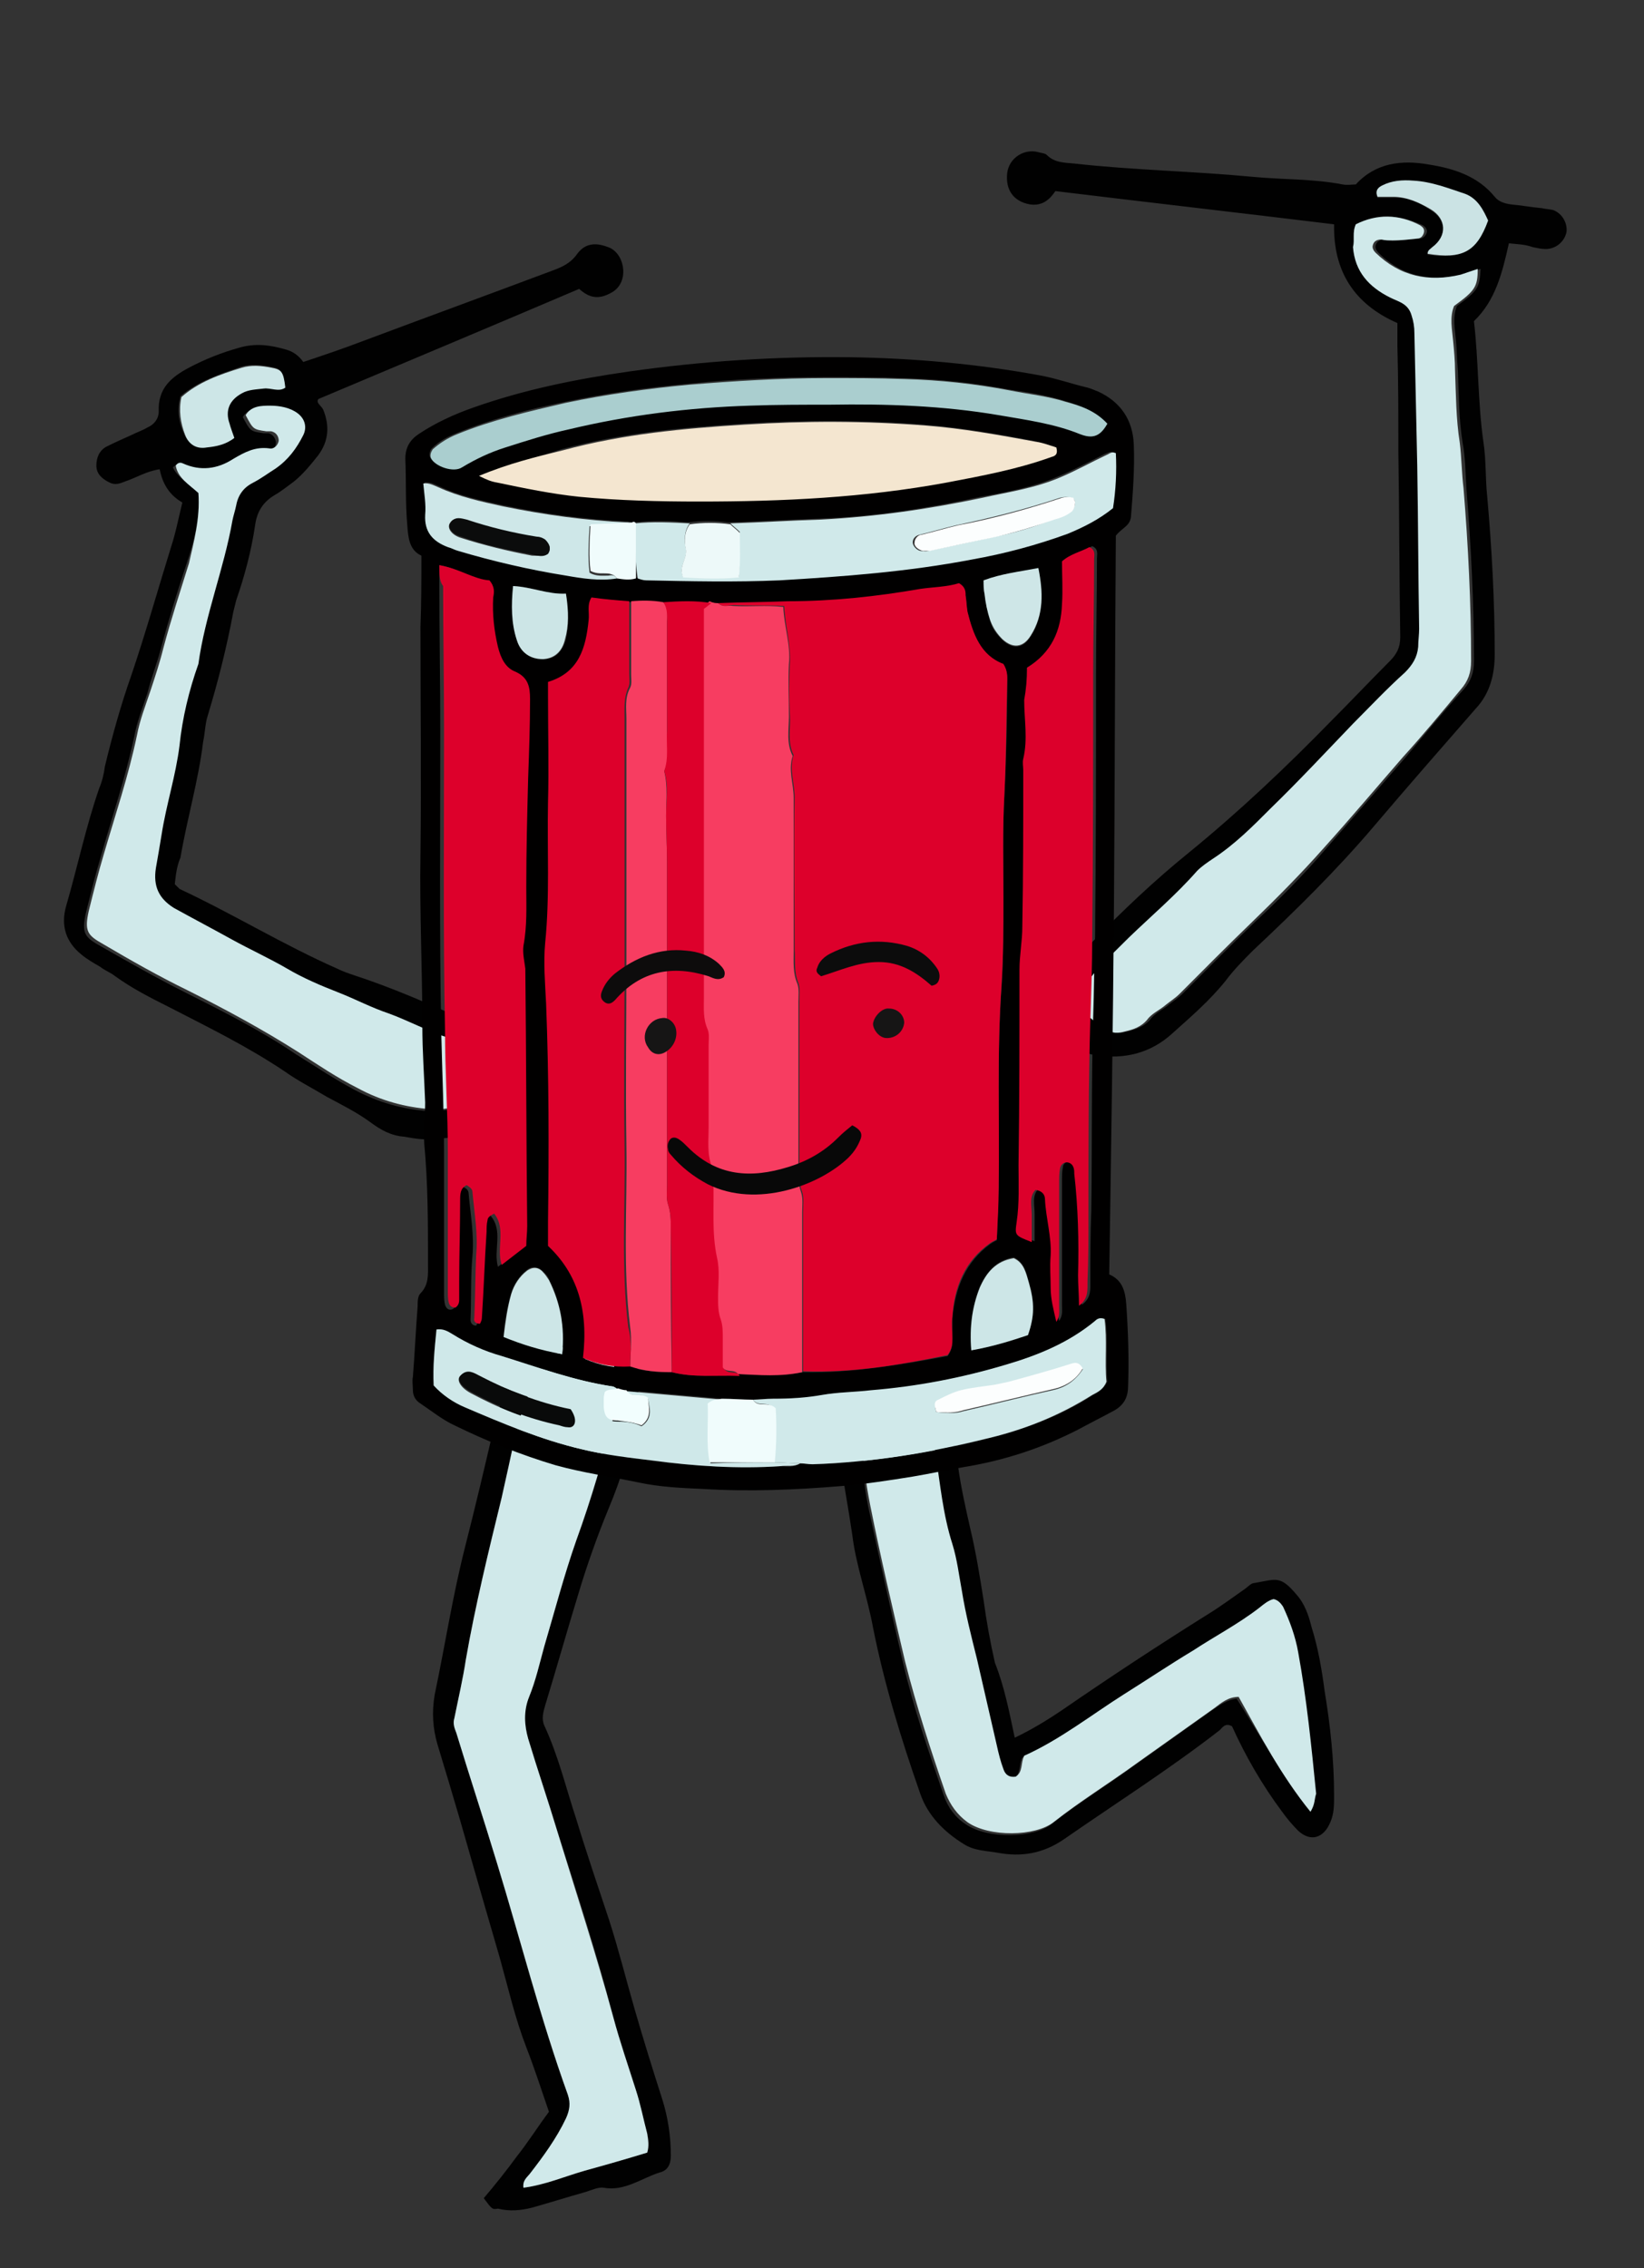 <svg width="87px" height="120px" viewBox="0 0 87 120" version="1.1" xml:space="preserve" xmlns="http://www.w3.org/2000/svg" xmlns:xlink="http://www.w3.org/1999/xlink">
  <rect x="0" y="0" width="87" height="120" fill="#333333" stroke="none"/>
  <defs/>
  <g>
    <title>drum-c</title>
    <desc>Created with Sketch.</desc>
    <g id="music" stroke="none" stroke-width="1" fill="none" fill-rule="evenodd">
      <g id="drum-c" fill-rule="nonzero">
        <g id="Group" transform="translate(44, 72.295)">
          <path d="M9.7,19.64 C10.65,19.188 11.45,18.686 12.2,18.183 C14.75,16.425 17.35,14.718 20,13.06 C20.65,12.658 21.25,12.206 21.9,11.754 C22.05,11.653 22.2,11.453 22.4,11.453 C23.55,11.252 23.75,11.051 24.6,12.055 C25.05,12.558 25.25,13.16 25.4,13.763 C25.75,14.868 25.95,16.024 26.1,17.179 C26.4,18.987 26.6,20.846 26.6,22.704 C26.6,23.206 26.6,23.659 26.4,24.111 C26.05,24.965 25.35,25.165 24.7,24.563 C24.4,24.261 24.1,23.91 23.85,23.558 C22.8,22.152 21.9,20.594 21.2,19.037 C20.85,18.836 20.7,19.088 20.55,19.238 C17.9,21.298 15.05,23.106 12.3,25.015 C11.2,25.768 10.05,25.969 8.75,25.718 C8.15,25.618 7.55,25.618 7,25.266 C5.95,24.613 5.1,23.759 4.7,22.604 C3.7,19.741 2.8,16.827 2.2,13.813 C1.9,12.156 1.3,10.548 1.1,8.891 C0.9,7.535 0.65,6.178 0.45,4.872 C0.35,4.42 0.3,3.918 0.2,3.466 C0.05,2.361 0.3,1.406 1.15,0.653 C1.5,0.352 1.85,0.201 2.2,0.151 C3.05,0.1 3.85,0.201 4.65,0.553 C5.35,0.854 5.8,1.356 6,2.11 C6.3,3.165 6.6,4.169 6.7,5.274 C6.85,6.379 7.1,7.484 7.35,8.589 C7.65,9.845 7.85,11.101 8.05,12.357 C8.2,13.462 8.4,14.567 8.65,15.672 C9.15,16.928 9.4,18.234 9.7,19.64 Z M25.35,23.558 C25.55,23.156 25.55,22.905 25.55,22.704 C25.3,20.193 25.05,17.681 24.6,15.22 C24.45,14.366 24.2,13.612 23.8,12.809 C23.7,12.608 23.6,12.457 23.3,12.407 C23,12.407 22.8,12.658 22.55,12.859 C21.45,13.713 20.2,14.366 19.05,15.119 C17.85,15.873 16.65,16.676 15.4,17.43 C13.65,18.535 12,19.791 10.1,20.695 C9.9,21.047 10.05,21.549 9.65,21.8 C9.3,21.85 9.1,21.7 9,21.398 C8.85,20.996 8.75,20.544 8.65,20.142 C8.3,18.635 8,17.078 7.6,15.571 C7.3,14.366 7,13.16 6.8,11.955 C6.7,11.101 6.55,10.297 6.3,9.494 C5.8,7.936 5.65,6.279 5.4,4.671 C5.3,4.169 5.2,3.667 5.05,3.165 C4.8,2.11 4.15,1.607 3.1,1.607 C3,1.607 2.85,1.557 2.75,1.557 C2.25,1.557 1.75,1.909 1.65,2.311 C1.55,2.712 1.4,3.165 1.45,3.617 C1.6,4.872 1.7,6.178 1.95,7.434 C2.55,10.197 3.15,12.959 3.8,15.722 C4.35,18.083 5.15,20.394 5.95,22.704 C6.15,23.307 6.55,23.859 7.1,24.211 C8.25,25.015 10.7,24.965 11.65,24.211 C13.05,23.106 14.6,22.152 16.05,21.097 C17.4,20.142 18.8,19.138 20.15,18.183 C20.55,17.932 20.9,17.631 21.45,17.581 C22.7,19.54 23.8,21.599 25.35,23.558 Z" id="Shape" fill="#010101"/>
          <path d="M25.35,23.558 C23.8,21.649 22.7,19.54 21.55,17.48 C21,17.48 20.65,17.782 20.25,18.083 C18.9,19.037 17.5,20.042 16.15,20.996 C14.7,22.051 13.15,23.006 11.75,24.111 C10.8,24.864 8.35,24.914 7.2,24.111 C6.65,23.709 6.3,23.206 6.05,22.604 C5.25,20.293 4.5,17.982 3.9,15.622 C3.25,12.859 2.6,10.096 2.05,7.334 C1.8,6.078 1.65,4.822 1.55,3.516 C1.5,3.114 1.65,2.662 1.75,2.21 C1.85,1.758 2.4,1.457 2.85,1.457 C2.95,1.457 3.1,1.507 3.2,1.507 C4.25,1.557 4.9,2.059 5.15,3.064 C5.25,3.566 5.4,4.069 5.5,4.571 C5.75,6.178 5.9,7.836 6.4,9.393 C6.65,10.197 6.75,11.051 6.9,11.854 C7.1,13.11 7.4,14.265 7.7,15.471 C8.05,16.978 8.4,18.535 8.75,20.042 C8.85,20.494 8.95,20.896 9.1,21.298 C9.2,21.599 9.4,21.75 9.75,21.7 C10.15,21.448 10,20.996 10.2,20.594 C12.1,19.741 13.75,18.435 15.5,17.329 C16.7,16.576 17.9,15.772 19.15,15.019 C20.3,14.265 21.55,13.612 22.65,12.759 C22.9,12.558 23.15,12.357 23.4,12.306 C23.65,12.357 23.8,12.558 23.9,12.708 C24.25,13.462 24.55,14.265 24.7,15.119 C25.15,17.581 25.4,20.092 25.65,22.604 C25.55,22.905 25.6,23.156 25.35,23.558 Z" id="Shape" fill="#D0E9EA"/>
        </g>
        <g id="Group" transform="translate(22.5, 69.281)">
          <path d="M3.1,47.016 C3.7,46.312 4.3,45.559 4.85,44.806 C5.45,44.052 5.95,43.248 6.55,42.445 C6.15,41.289 5.8,40.184 5.35,39.029 C4.75,37.472 4.4,35.915 3.95,34.307 C3.25,31.896 2.55,29.485 1.85,27.024 C1.45,25.668 1.05,24.312 0.65,23.006 C0.4,22.152 0.35,21.298 0.5,20.394 C1.05,17.782 1.45,15.17 2.1,12.608 C2.65,10.448 3.15,8.338 3.65,6.178 C3.85,5.375 4.1,4.571 4.45,3.818 C4.95,2.712 5.65,1.758 6.55,0.954 C7.8,-0.151 9.7,0.201 10.6,1.557 C11.4,2.712 11.35,4.018 11.2,5.274 C10.95,7.082 10.4,8.891 9.7,10.548 C9.1,12.005 8.55,13.562 8.1,15.069 C7.5,17.028 6.95,18.987 6.35,20.946 C6.25,21.298 6.15,21.649 6.3,22.001 C7.05,23.608 7.45,25.316 8,26.974 C8.55,28.782 9.15,30.54 9.75,32.348 C10.25,33.906 10.65,35.513 11.1,37.07 C11.55,38.627 12.05,40.235 12.55,41.792 C12.85,42.746 13,43.751 13,44.755 C13,45.207 12.85,45.559 12.4,45.659 C11.45,45.961 10.55,46.664 9.45,46.463 C9.15,46.413 8.75,46.614 8.4,46.714 C7.5,46.965 6.55,47.267 5.65,47.518 C5.05,47.669 4.45,47.719 3.85,47.568 C3.55,47.618 3.55,47.618 3.1,47.016 Z M11.75,44.605 C11.9,44.253 11.85,43.952 11.75,43.6 C11.55,42.847 11.35,42.043 11.15,41.289 C10.75,39.983 10.3,38.728 9.95,37.422 C9.1,34.106 8.05,30.892 7,27.627 C6.5,25.969 5.95,24.362 5.45,22.704 C5.25,21.951 5.15,21.247 5.5,20.494 C5.85,19.64 6.05,18.736 6.3,17.832 C6.85,15.973 7.3,14.065 8,12.206 C8.8,10.046 9.45,7.786 10,5.525 C10.2,4.621 10.2,3.717 9.95,2.813 C9.85,2.411 9.6,2.059 9.3,1.808 C8.75,1.356 8.1,1.256 7.55,1.758 C6.9,2.311 6.3,2.863 5.9,3.617 C5.4,4.571 5.05,5.525 4.8,6.53 C4.55,7.685 4.3,8.79 4.05,9.946 C3.35,12.809 2.65,15.622 2.15,18.535 C2,19.54 1.75,20.594 1.55,21.599 C1.5,21.9 1.6,22.152 1.65,22.403 C2.4,24.713 3.1,26.974 3.8,29.284 C5.05,33.403 6.1,37.522 7.55,41.541 C7.7,41.993 7.7,42.394 7.45,42.796 C6.95,43.851 6.25,44.806 5.55,45.71 C5.4,45.911 5.15,46.061 5.2,46.463 C6.35,46.312 7.4,45.86 8.45,45.559 C9.5,45.258 10.6,44.956 11.75,44.605 Z" id="Shape" fill="#010101"/>
          <path d="M11.75,44.605 C10.6,44.956 9.55,45.258 8.45,45.559 C7.4,45.86 6.35,46.312 5.2,46.463 C5.15,46.061 5.4,45.911 5.55,45.71 C6.25,44.806 6.95,43.851 7.45,42.796 C7.65,42.344 7.7,41.993 7.55,41.541 C6.1,37.522 5.05,33.353 3.8,29.284 C3.1,26.974 2.35,24.713 1.65,22.403 C1.55,22.152 1.45,21.9 1.55,21.599 C1.75,20.594 2,19.54 2.15,18.535 C2.65,15.672 3.35,12.809 4.05,9.946 C4.3,8.841 4.55,7.685 4.8,6.53 C5.05,5.525 5.4,4.521 5.9,3.617 C6.3,2.863 6.9,2.311 7.55,1.758 C8.1,1.306 8.75,1.356 9.3,1.808 C9.6,2.059 9.85,2.411 9.95,2.813 C10.2,3.717 10.2,4.621 10,5.525 C9.45,7.786 8.8,9.996 8,12.206 C7.35,14.065 6.85,15.973 6.3,17.832 C6.05,18.736 5.85,19.64 5.5,20.494 C5.2,21.247 5.25,22.001 5.45,22.704 C5.95,24.362 6.5,25.969 7,27.627 C8,30.892 9.05,34.106 9.95,37.422 C10.3,38.728 10.75,40.034 11.15,41.289 C11.4,42.043 11.55,42.847 11.75,43.6 C11.8,43.952 11.85,44.253 11.75,44.605 Z" id="Shape" fill="#D0E9EA"/>
        </g>
        <g id="Group" transform="translate(53, 8)">
          <path d="M26.85,4.872 C26.5,6.429 26.15,7.886 25,8.991 C25.25,11.101 25.2,13.261 25.5,15.371 C25.65,16.325 25.6,17.279 25.7,18.234 C25.95,21.047 26.1,23.809 26.1,26.622 C26.1,27.677 25.85,28.682 25.1,29.485 C23.3,31.545 21.5,33.604 19.75,35.664 C17.75,38.024 15.55,40.184 13.3,42.294 C12.8,42.796 12.3,43.299 11.85,43.901 C11,44.956 10,45.81 9.05,46.664 C7.9,47.719 6.5,48.071 4.95,47.819 C3.9,47.669 3.35,47.016 3.25,45.961 C3.25,45.71 3.2,45.459 3.25,45.258 C3.45,43.952 3.9,42.796 4.8,41.842 C6.4,40.184 8.1,38.577 9.9,37.12 C12.55,34.96 15.05,32.6 17.45,30.138 C18.5,29.083 19.5,28.029 20.55,26.974 C20.9,26.622 21.1,26.271 21.1,25.718 C21.05,22.403 21.05,19.138 21,15.823 C21,13.964 21,12.106 20.95,10.297 C20.95,9.895 20.95,9.494 20.95,9.092 C18.65,8.087 17.55,6.329 17.6,3.868 C12.65,3.265 7.8,2.712 2.85,2.11 C2.55,2.562 2.15,2.913 1.5,2.813 C0.65,2.662 0.2,2.059 0.3,1.155 C0.4,0.352 1.2,-0.151 1.95,0.05 C2.1,0.1 2.3,0.1 2.4,0.201 C2.8,0.603 3.3,0.603 3.85,0.653 C7,1.005 10.15,1.055 13.3,1.356 C14.9,1.507 16.5,1.457 18.05,1.758 C18.3,1.808 18.55,1.758 18.75,1.758 C19.8,0.603 21.2,0.452 22.6,0.703 C23.9,0.904 25.2,1.306 26.1,2.411 C26.3,2.662 26.6,2.763 26.95,2.813 C27.5,2.863 28.05,2.964 28.6,3.014 C28.8,3.064 29,3.064 29.2,3.114 C29.7,3.315 29.95,3.818 29.9,4.27 C29.8,4.772 29.35,5.174 28.8,5.174 C28.55,5.174 28.35,5.124 28.1,5.073 C27.7,4.923 27.3,4.923 26.85,4.872 Z M18.75,3.868 C18.55,4.32 18.7,4.722 18.75,5.073 C18.85,6.379 19.6,7.183 20.7,7.735 C20.9,7.836 21.05,7.886 21.25,7.987 C21.55,8.137 21.75,8.338 21.85,8.69 C21.95,8.991 22,9.293 22,9.644 C22.05,11.955 22.1,14.265 22.15,16.626 C22.2,19.489 22.2,22.403 22.25,25.266 C22.25,25.567 22.25,25.919 22.2,26.22 C22.15,26.773 21.95,27.175 21.5,27.576 C20.55,28.43 19.65,29.385 18.75,30.289 C17.3,31.796 15.9,33.303 14.4,34.759 C13.45,35.714 12.5,36.668 11.35,37.422 C11.05,37.623 10.75,37.824 10.5,38.075 C9.4,39.33 8.1,40.385 6.9,41.591 C6.25,42.244 5.6,42.897 5,43.55 C4.6,44.002 4.45,44.605 4.55,45.258 C4.6,45.76 4.95,46.011 5.4,46.212 C5.5,46.262 5.6,46.363 5.7,46.413 C6,46.714 6.35,46.664 6.7,46.564 C7.1,46.463 7.55,46.312 7.85,45.961 C8.1,45.609 8.55,45.408 8.85,45.157 C9.1,44.956 9.35,44.806 9.6,44.554 C10.85,43.299 12.1,42.043 13.35,40.837 C14.7,39.582 16,38.276 17.2,36.869 C18.6,35.262 20,33.654 21.4,32.047 C22.4,30.841 23.4,29.636 24.45,28.481 C24.85,28.029 25,27.576 25,26.974 C25,23.91 24.85,20.896 24.6,17.832 C24.55,17.028 24.55,16.224 24.4,15.421 C24.2,14.165 24.2,12.859 24.15,11.603 C24.1,11.101 24.1,10.548 24.05,10.046 C24,9.443 23.85,8.79 24.1,8.188 C25.2,7.384 25.3,7.233 25.35,6.229 C25.2,6.279 25.05,6.329 24.9,6.379 C24.75,6.429 24.6,6.53 24.45,6.53 C22.75,6.932 21.2,6.63 19.95,5.375 C19.85,5.274 19.75,5.124 19.8,4.973 C19.85,4.772 20.05,4.671 20.25,4.671 C20.45,4.671 20.65,4.722 20.85,4.722 C21.3,4.671 21.7,4.671 22.15,4.621 C22.3,4.621 22.45,4.471 22.5,4.32 C22.55,4.169 22.45,4.018 22.3,3.918 C21,3.315 19.85,3.315 18.75,3.868 Z M25.75,3.667 C25.5,3.114 25.2,2.512 24.55,2.311 C23.65,2.009 22.75,1.658 21.8,1.607 C21.25,1.557 20.7,1.607 20.15,1.859 C19.95,1.959 19.75,2.11 19.9,2.461 C20.15,2.461 20.45,2.461 20.7,2.461 C21.45,2.411 22.1,2.712 22.7,3.114 C23.55,3.617 23.6,4.521 22.8,5.124 C22.7,5.224 22.5,5.274 22.55,5.475 C24.4,5.726 25.15,5.274 25.75,3.667 Z" id="Shape" fill="#010101"/>
          <path d="M18.75,3.868 C19.85,3.315 21,3.315 22.15,3.918 C22.3,4.018 22.4,4.119 22.35,4.32 C22.3,4.471 22.2,4.621 22,4.621 C21.55,4.671 21.15,4.722 20.7,4.722 C20.5,4.722 20.3,4.722 20.1,4.671 C19.85,4.671 19.7,4.772 19.65,4.973 C19.6,5.124 19.7,5.274 19.8,5.375 C21.1,6.63 22.6,6.932 24.3,6.53 C24.45,6.48 24.6,6.429 24.75,6.379 C24.9,6.329 25.05,6.279 25.2,6.229 C25.2,7.183 25.05,7.384 23.95,8.188 C23.7,8.79 23.85,9.443 23.9,10.046 C23.95,10.548 24,11.101 24,11.603 C24.05,12.859 24.05,14.165 24.25,15.421 C24.35,16.224 24.35,17.028 24.45,17.832 C24.7,20.896 24.85,23.91 24.85,26.974 C24.85,27.576 24.7,28.029 24.3,28.481 C23.3,29.686 22.3,30.892 21.25,32.047 C19.85,33.654 18.5,35.262 17.05,36.869 C15.85,38.225 14.55,39.531 13.2,40.837 C11.95,42.043 10.7,43.299 9.45,44.554 C9.2,44.806 8.95,44.956 8.7,45.157 C8.35,45.459 7.95,45.609 7.7,45.961 C7.4,46.312 7,46.463 6.55,46.564 C6.2,46.664 5.85,46.714 5.55,46.413 C5.45,46.312 5.35,46.262 5.25,46.212 C4.85,46.011 4.45,45.76 4.4,45.258 C4.3,44.655 4.45,44.052 4.85,43.55 C5.45,42.847 6.1,42.244 6.75,41.591 C7.95,40.435 9.25,39.33 10.35,38.075 C10.6,37.824 10.9,37.623 11.2,37.422 C12.35,36.668 13.3,35.714 14.25,34.759 C15.75,33.303 17.15,31.796 18.6,30.289 C19.5,29.385 20.4,28.43 21.35,27.576 C21.75,27.175 22,26.773 22.05,26.22 C22.05,25.919 22.1,25.567 22.1,25.266 C22.05,22.403 22.05,19.489 22,16.626 C21.95,14.316 21.9,12.005 21.85,9.644 C21.85,9.293 21.8,8.991 21.7,8.69 C21.6,8.338 21.4,8.137 21.1,7.987 C20.9,7.886 20.75,7.836 20.55,7.735 C19.45,7.183 18.7,6.379 18.6,5.073 C18.7,4.671 18.55,4.32 18.75,3.868 Z" id="Shape" fill="#D0E9EA"/>
          <path d="M25.75,3.667 C25.15,5.324 24.4,5.726 22.55,5.425 C22.55,5.224 22.7,5.174 22.8,5.073 C23.6,4.471 23.55,3.566 22.7,3.064 C22.1,2.712 21.45,2.411 20.7,2.411 C20.45,2.411 20.15,2.411 19.9,2.411 C19.75,2.059 19.95,1.909 20.15,1.808 C20.65,1.557 21.2,1.507 21.8,1.557 C22.75,1.607 23.65,1.959 24.55,2.26 C25.2,2.512 25.5,3.114 25.75,3.667 Z" id="Shape" fill="#CBE3E4"/>
        </g>
        <g id="Group" transform="translate(3, 12.521)">
          <path d="M6.25,34.257 C6.4,34.408 6.45,34.458 6.5,34.508 C9.3,35.814 12,37.472 14.85,38.728 C15.15,38.878 15.45,38.979 15.75,39.079 C17.75,39.732 19.7,40.586 21.6,41.44 C22.75,41.942 23.35,42.847 23.5,44.253 C23.65,45.71 23.05,46.513 22,47.267 C21.45,47.669 20.8,47.669 20.15,47.719 C19.55,47.819 18.95,47.719 18.4,47.618 C17.7,47.568 17.15,47.267 16.55,46.815 C15.85,46.312 15.05,45.911 14.3,45.509 C13.55,45.057 12.75,44.655 12.05,44.153 C10.1,42.847 8.05,41.842 6,40.787 C5,40.285 4,39.782 3.1,39.129 C2.85,38.929 2.55,38.828 2.3,38.627 C1.95,38.426 1.6,38.225 1.3,37.974 C0.5,37.321 0.2,36.467 0.5,35.412 C1.1,33.353 1.55,31.193 2.25,29.184 C2.4,28.832 2.5,28.43 2.55,28.029 C2.95,26.371 3.4,24.764 3.95,23.206 C4.7,20.996 5.35,18.686 6.05,16.425 C6.3,15.672 6.45,14.868 6.65,14.065 C5.95,13.663 5.6,13.06 5.45,12.306 C4.75,12.407 4.2,12.759 3.6,12.959 C3.35,13.06 3.1,13.16 2.8,13.01 C2.4,12.809 2.1,12.558 2.1,12.106 C2.1,11.704 2.25,11.302 2.65,11.101 C3.05,10.9 3.5,10.699 3.95,10.498 C4.25,10.347 4.55,10.247 4.8,10.096 C5.15,9.946 5.4,9.644 5.4,9.242 C5.35,8.037 6.05,7.434 7,6.932 C7.85,6.48 8.75,6.128 9.65,5.877 C10.5,5.626 11.3,5.726 12.15,5.977 C12.5,6.078 12.8,6.279 13.05,6.63 C14.1,6.279 15.15,5.927 16.2,5.525 C19.55,4.27 22.85,3.064 26.2,1.808 C26.75,1.607 27.2,1.406 27.55,0.904 C28,0.301 28.6,0.301 29.3,0.603 C30.1,1.005 30.3,2.461 29.35,2.964 C28.65,3.365 28.15,3.215 27.65,2.763 C23.05,4.722 18.5,6.63 13.85,8.589 C13.7,8.79 14,8.941 14.1,9.142 C14.45,9.996 14.4,10.8 13.85,11.553 C13.45,12.055 13.05,12.558 12.55,12.959 C12.2,13.211 11.9,13.462 11.55,13.663 C10.95,14.014 10.6,14.517 10.5,15.27 C10.3,16.626 9.95,17.932 9.5,19.238 C9.45,19.439 9.4,19.64 9.35,19.841 C9,21.7 8.55,23.508 8,25.316 C7.85,25.768 7.85,26.271 7.75,26.723 C7.5,28.782 6.9,30.791 6.55,32.851 C6.35,33.303 6.3,33.805 6.25,34.257 Z M7.5,13.562 C7.6,14.918 7.25,16.174 6.85,17.38 C6.35,18.887 5.9,20.343 5.5,21.85 C5.3,22.604 5,23.357 4.8,24.161 C4.55,24.914 4.25,25.668 4.1,26.471 C3.65,28.581 2.95,30.641 2.35,32.75 C2.05,33.755 1.8,34.759 1.55,35.764 C1.3,36.869 1.5,37.07 2.3,37.522 C3.8,38.376 5.3,39.23 6.8,39.983 C8.8,40.988 10.8,41.993 12.65,43.248 C13.7,43.901 14.75,44.605 15.8,45.157 C17.05,45.81 18.3,46.162 19.65,46.262 C20.1,46.312 20.5,46.212 20.95,46.162 C21.4,46.112 21.7,45.86 21.9,45.509 C22.3,44.856 22.15,43.7 21.6,43.148 C21.3,42.897 21,42.646 20.6,42.495 C19.5,42.093 18.5,41.541 17.4,41.189 C16.5,40.837 15.65,40.435 14.75,40.084 C13.8,39.732 12.9,39.33 12.05,38.828 C11.1,38.276 10.1,37.773 9.1,37.271 C8.1,36.718 7.05,36.166 6.05,35.613 C5.2,35.111 4.9,34.458 5.1,33.504 C5.2,32.901 5.3,32.298 5.4,31.746 C5.65,30.188 6.15,28.631 6.35,27.024 C6.55,25.567 6.85,24.111 7.35,22.704 C7.7,20.092 8.7,17.681 9.15,15.119 C9.2,14.868 9.3,14.567 9.35,14.316 C9.5,13.763 9.75,13.361 10.25,13.11 C10.65,12.859 11.05,12.608 11.45,12.357 C12.1,11.905 12.55,11.302 12.9,10.599 C13.1,10.197 12.95,9.694 12.6,9.443 C12.15,9.142 11.65,8.991 11.15,9.041 C10.7,9.041 10.15,9.041 9.85,9.544 C10.25,10.297 10.25,10.297 10.95,10.398 C11.05,10.398 11.1,10.398 11.2,10.398 C11.45,10.448 11.6,10.699 11.6,10.9 C11.6,11.151 11.4,11.352 11.1,11.302 C10.35,11.201 9.8,11.503 9.2,11.854 C8.4,12.357 7.5,12.507 6.55,12.106 C6.45,12.055 6.3,12.055 6.15,12.206 C6.4,12.759 7,13.06 7.5,13.562 Z M9.4,10.649 C9.3,10.347 9.15,10.147 9.1,9.845 C8.9,9.142 9.1,8.589 9.75,8.238 C10.1,8.037 10.5,8.037 10.9,7.987 C11.3,7.936 11.7,8.137 12.05,7.936 C11.95,7.082 11.9,6.982 11.3,6.882 C10.8,6.781 10.25,6.731 9.75,6.882 C8.6,7.283 7.5,7.635 6.55,8.439 C6.35,9.142 6.45,9.845 6.75,10.448 C6.95,10.95 7.35,11.201 7.9,11.101 C8.45,11.101 8.95,10.95 9.4,10.649 Z" id="Shape" fill="#010101"/>
          <path d="M7.5,13.562 C7,13.11 6.4,12.759 6.3,12.106 C6.45,11.905 6.6,11.955 6.7,12.005 C7.6,12.407 8.5,12.306 9.35,11.754 C9.95,11.402 10.5,11.101 11.25,11.201 C11.5,11.252 11.7,11.051 11.75,10.8 C11.75,10.548 11.6,10.347 11.35,10.297 C11.25,10.297 11.2,10.297 11.1,10.297 C10.4,10.197 10.4,10.197 10,9.443 C10.3,8.941 10.85,8.941 11.3,8.941 C11.8,8.941 12.35,9.041 12.75,9.343 C13.15,9.644 13.25,10.096 13.05,10.498 C12.7,11.201 12.25,11.804 11.6,12.256 C11.2,12.507 10.8,12.809 10.4,13.01 C9.9,13.261 9.6,13.663 9.5,14.215 C9.45,14.466 9.35,14.768 9.3,15.019 C8.85,17.581 7.85,20.042 7.5,22.604 C7,24.01 6.65,25.467 6.5,26.924 C6.3,28.531 5.8,30.038 5.55,31.645 C5.45,32.248 5.35,32.851 5.25,33.403 C5.1,34.358 5.4,35.011 6.2,35.513 C7.2,36.065 8.25,36.618 9.25,37.171 C10.25,37.723 11.25,38.175 12.2,38.728 C13.05,39.23 14,39.632 14.9,39.983 C15.8,40.335 16.65,40.787 17.55,41.088 C18.65,41.49 19.65,42.043 20.75,42.394 C21.15,42.545 21.45,42.746 21.75,43.047 C22.3,43.6 22.45,44.705 22.05,45.408 C21.85,45.76 21.55,46.061 21.1,46.061 C20.65,46.112 20.25,46.212 19.8,46.162 C18.45,46.061 17.15,45.71 15.95,45.057 C14.85,44.504 13.8,43.801 12.8,43.148 C10.9,41.942 8.95,40.888 6.95,39.883 C5.4,39.129 3.9,38.276 2.45,37.422 C1.65,36.97 1.45,36.769 1.7,35.664 C1.95,34.659 2.2,33.654 2.5,32.65 C3.1,30.59 3.8,28.531 4.25,26.371 C4.4,25.567 4.7,24.814 4.95,24.06 C5.2,23.307 5.45,22.553 5.65,21.75 C6.05,20.243 6.55,18.736 7,17.279 C7.25,16.174 7.6,14.918 7.5,13.562 Z" id="Shape" fill="#D0E9EA"/>
          <path d="M9.4,10.649 C8.95,11 8.45,11.101 7.95,11.151 C7.4,11.252 7,11 6.8,10.498 C6.55,9.845 6.45,9.192 6.6,8.489 C7.5,7.685 8.65,7.283 9.8,6.932 C10.3,6.781 10.85,6.831 11.35,6.932 C11.9,7.032 12,7.133 12.1,7.987 C11.75,8.238 11.35,7.987 10.95,8.037 C10.55,8.087 10.15,8.087 9.8,8.288 C9.15,8.64 8.9,9.192 9.15,9.895 C9.2,10.096 9.3,10.347 9.4,10.649 Z" id="Shape" fill="#CDE6E7"/>
        </g>
        <g id="Group" transform="translate(21, 18.548)">
          <path d="M1.3,10.85 C0.65,10.548 0.6,9.895 0.55,9.192 C0.45,8.037 0.5,6.882 0.45,5.726 C0.45,5.124 0.7,4.722 1.15,4.42 C2.05,3.818 3.05,3.365 4.05,3.014 C6.75,2.059 9.5,1.507 12.3,1.105 C16.2,0.553 20.1,0.301 24,0.352 C27.35,0.402 30.7,0.703 34,1.306 C34.85,1.457 35.7,1.758 36.55,1.959 C36.75,2.009 36.95,2.11 37.1,2.16 C38.3,2.712 38.95,3.667 39,4.973 C39.05,6.279 38.95,7.535 38.85,8.79 C38.8,9.293 38.35,9.393 38.05,9.795 C38,16.224 38,22.805 37.95,29.335 C37.9,35.814 37.8,42.344 37.7,48.874 C38.4,49.176 38.55,49.778 38.6,50.431 C38.7,51.888 38.75,53.294 38.7,54.751 C38.7,55.354 38.5,55.756 38,56.057 C37.35,56.409 36.75,56.71 36.1,57.062 C34.15,58.066 32.15,58.719 30,59.071 C29.1,59.222 28.2,59.423 27.3,59.573 C26.05,59.774 24.75,59.975 23.5,60.076 C21.05,60.276 18.65,60.377 16.2,60.226 C15.05,60.176 13.9,60.126 12.75,59.875 C11.3,59.573 9.85,59.372 8.4,58.971 C6.55,58.418 4.8,57.715 3.05,56.861 C2.4,56.559 1.85,56.107 1.25,55.706 C1,55.555 0.85,55.304 0.85,55.002 C0.85,54.751 0.8,54.5 0.85,54.299 C0.95,53.043 1,51.838 1.1,50.582 C1.1,50.331 1.1,50.029 1.25,49.879 C1.7,49.427 1.65,48.874 1.65,48.322 C1.65,46.212 1.65,44.052 1.45,41.942 C1.4,41.239 1.5,40.486 1.5,39.782 C1.45,38.426 1.35,37.07 1.35,35.714 C1.35,32.7 1.2,29.686 1.25,26.672 C1.3,22.654 1.25,18.635 1.25,14.617 C1.3,13.311 1.3,12.106 1.3,10.85 Z M12.45,9.142 C12.4,9.092 12.3,9.041 12.25,9.041 C10,8.941 7.8,8.64 5.65,8.188 C4.5,7.936 3.3,7.685 2.25,7.183 C2,7.082 1.8,6.932 1.45,6.982 C1.5,7.535 1.6,8.087 1.55,8.64 C1.5,9.544 1.95,10.046 2.75,10.347 C2.95,10.398 3.1,10.498 3.3,10.548 C5.15,11.151 7.05,11.553 9,11.854 C9.9,12.005 10.8,12.156 11.7,12.005 C12,12.055 12.35,12.106 12.65,12.005 C12.8,12.055 12.95,12.106 13.1,12.106 C15.45,12.156 17.8,12.206 20.15,12.106 C23.6,11.905 27,11.653 30.35,11 C32.1,10.649 33.75,10.247 35.4,9.644 C36.25,9.343 37.05,8.891 37.8,8.288 C37.95,7.283 38,6.329 37.95,5.375 C37.7,5.324 37.6,5.425 37.45,5.475 C36.65,5.877 35.8,6.329 34.95,6.681 C33.65,7.233 32.25,7.484 30.9,7.735 C28.1,8.338 25.25,8.79 22.35,8.891 C20.75,8.941 19.15,9.041 17.55,9.092 C16.85,8.991 16.1,8.991 15.4,9.092 C14.45,8.991 13.5,8.991 12.5,9.092 C12.55,9.092 12.5,9.092 12.45,9.142 Z M12.15,55.002 C12,55.002 11.85,54.952 11.7,54.952 C11.6,54.902 11.5,54.801 11.4,54.801 C9.4,54.5 7.45,53.797 5.55,53.194 C4.65,52.943 3.75,52.541 2.95,52.039 C2.7,51.888 2.5,51.737 2.1,51.788 C2,52.742 1.9,53.747 1.95,54.751 C2.45,55.253 3,55.655 3.6,55.906 C5.6,56.76 7.65,57.614 9.75,58.117 C11,58.418 12.25,58.569 13.5,58.719 C15.75,59.021 18,59.171 20.3,59.021 C20.65,59.021 21,59.121 21.35,58.87 C21.6,58.87 21.8,58.92 22.05,58.92 C25.15,58.82 28.25,58.318 31.25,57.564 C33.25,57.062 35.15,56.359 36.85,55.253 C37.1,55.103 37.4,54.952 37.6,54.55 C37.5,53.495 37.65,52.34 37.5,51.235 C37.25,51.135 37.1,51.235 37,51.335 C35.6,52.491 34,53.144 32.3,53.646 C29.95,54.349 27.6,54.801 25.15,55.002 C24.3,55.103 23.4,55.103 22.55,55.253 C21.7,55.404 20.8,55.454 19.95,55.454 C19.6,55.454 19.25,55.454 18.9,55.505 C18.35,55.505 17.8,55.454 17.25,55.454 C15.55,55.304 13.85,55.153 12.15,55.002 Z M14.55,54.048 C15.7,54.349 16.9,54.199 18.1,54.148 C19.25,54.199 20.4,54.249 21.5,54.048 C24.1,54.098 26.7,53.646 29.15,53.194 C29.4,52.842 29.4,52.541 29.4,52.29 C29.4,51.938 29.4,51.587 29.4,51.185 C29.55,49.577 30.1,48.221 31.4,47.267 C31.55,47.166 31.65,47.116 31.75,47.066 C31.8,46.061 31.8,45.157 31.85,44.303 C31.9,40.737 31.75,37.171 32,33.654 C32.1,32.097 32.1,30.54 32.1,28.983 C32.1,27.175 32.05,25.366 32.15,23.558 C32.25,21.599 32.3,19.64 32.3,17.681 C32.3,17.38 32.35,17.028 32.1,16.626 C30.95,16.174 30.5,15.069 30.2,13.864 C30.15,13.612 30.15,13.311 30.1,13.01 C30.05,12.759 30.05,12.507 29.75,12.357 C29.15,12.558 28.4,12.507 27.7,12.658 C25.4,13.06 23.05,13.311 20.7,13.311 C19.45,13.311 18.25,13.361 17,13.412 C16.9,13.412 16.75,13.412 16.65,13.412 C15.8,13.261 14.95,13.311 14.1,13.361 C13.55,13.261 12.95,13.261 12.4,13.311 C11.75,13.261 11.05,13.16 10.4,13.11 C10.15,13.512 10.25,13.914 10.25,14.316 C10.1,15.772 9.8,17.078 8.1,17.581 C8.1,17.882 8.1,18.083 8.1,18.334 C8.1,20.243 8.15,22.101 8.1,23.96 C8.05,26.421 8.15,28.933 7.95,31.394 C7.85,32.449 7.95,33.554 8,34.609 C8.15,38.426 8.15,42.294 8.1,46.162 C8.1,46.614 8.1,47.016 8.1,47.418 C9.65,48.874 10.2,50.833 9.95,53.345 C10.75,53.696 11.6,53.847 12.45,53.797 C13.1,53.998 13.8,54.048 14.55,54.048 Z M2.25,11.352 C2.25,11.854 2.25,12.206 2.25,12.558 C2.25,15.069 2.3,17.631 2.3,20.142 C2.3,25.467 2.25,30.741 2.35,36.065 C2.4,38.225 2.5,40.385 2.5,42.545 C2.5,45.006 2.5,47.468 2.5,49.879 C2.5,50.08 2.5,50.281 2.55,50.482 C2.6,50.632 2.7,50.783 2.9,50.733 C3.1,50.682 3.1,50.482 3.1,50.331 C3.1,50.029 3.1,49.678 3.1,49.376 C3.1,47.92 3.15,46.463 3.15,45.057 C3.15,44.755 3.15,44.404 3.5,44.253 C3.65,44.303 3.8,44.404 3.8,44.605 C3.9,45.71 4.1,46.815 4,47.92 C3.9,49.025 3.95,50.18 3.9,51.285 C3.9,51.436 4,51.587 4.2,51.587 C4.25,51.486 4.3,51.386 4.3,51.285 C4.4,49.778 4.5,48.221 4.55,46.714 C4.55,46.513 4.55,46.312 4.6,46.112 C4.6,45.961 4.75,45.81 4.95,45.76 C5.65,46.564 5.1,47.568 5.35,48.472 C5.8,48.121 6.2,47.819 6.65,47.468 C6.65,47.116 6.7,46.765 6.7,46.413 C6.7,41.892 6.65,37.321 6.6,32.8 C6.6,32.399 6.45,31.997 6.5,31.595 C6.7,30.54 6.6,29.535 6.65,28.481 C6.65,26.572 6.7,24.613 6.75,22.704 C6.8,21.298 6.85,19.941 6.85,18.535 C6.85,17.882 6.75,17.38 6.05,17.078 C5.55,16.877 5.3,16.375 5.15,15.772 C4.95,14.918 4.9,14.014 4.9,13.16 C4.9,12.909 5,12.608 4.7,12.256 C4.1,12.106 3.35,11.553 2.25,11.352 Z M33.35,16.777 C33.35,17.38 33.35,17.882 33.35,18.435 C33.4,19.489 33.55,20.494 33.3,21.549 C33.25,21.75 33.3,21.951 33.3,22.152 C33.3,24.914 33.25,27.677 33.25,30.44 C33.25,31.193 33.1,31.947 33.1,32.7 C33.05,36.166 33.05,39.582 33.05,43.047 C33.05,44.052 33.1,45.057 32.95,46.061 C32.85,46.815 32.85,46.815 33.75,47.116 C33.75,46.614 33.75,46.162 33.75,45.659 C33.75,45.207 33.6,44.705 33.95,44.353 C34.35,44.404 34.45,44.605 34.45,44.856 C34.45,45.86 34.8,46.815 34.75,47.819 C34.7,48.372 34.8,48.924 34.75,49.527 C34.75,50.13 34.9,50.682 35.05,51.335 C35.25,51.034 35.2,50.783 35.2,50.532 C35.2,48.322 35.2,46.112 35.2,43.901 C35.2,43.65 35.2,43.399 35.25,43.198 C35.25,43.047 35.4,42.897 35.6,42.897 C35.75,42.897 35.9,42.997 35.95,43.148 C36,43.248 36,43.399 36,43.5 C36.2,45.308 36.25,47.116 36.2,48.874 C36.2,49.376 36.2,49.879 36.25,50.482 C36.75,50.13 36.7,49.678 36.7,49.226 C36.7,47.97 36.7,46.714 36.75,45.509 C36.8,42.093 36.75,38.677 36.85,35.312 C36.9,33.855 36.9,32.449 36.95,30.992 C37,26.371 37,21.75 37,17.129 C37,15.069 37.05,13.01 37.05,11 C37.05,10.8 37.15,10.498 36.8,10.347 C36.35,10.599 35.8,10.699 35.35,11.101 C35.35,11.854 35.4,12.608 35.35,13.361 C35.15,14.818 34.65,16.024 33.35,16.777 Z M4.35,6.63 C4.75,6.781 4.95,6.932 5.2,6.932 C6.65,7.233 8.1,7.535 9.55,7.685 C11.65,7.886 13.8,7.936 15.9,7.936 C20.3,7.936 24.7,7.735 29,6.932 C30.9,6.58 32.75,6.229 34.55,5.576 C34.75,5.475 34.9,5.375 34.8,5.073 C34.45,4.973 34.1,4.872 33.7,4.772 C31.8,4.42 29.85,4.069 27.9,3.918 C24.7,3.667 21.5,3.667 18.3,3.868 C15.05,4.069 11.85,4.37 8.7,5.224 C7.35,5.676 5.95,6.028 4.35,6.63 Z M37.6,3.868 C36.95,3.165 36.15,2.913 35.35,2.662 C34.4,2.361 33.4,2.21 32.4,2.059 C30.55,1.708 28.7,1.507 26.8,1.457 C25.45,1.406 24.1,1.406 22.7,1.406 C20.25,1.406 17.85,1.507 15.4,1.758 C13.2,1.959 11.05,2.26 8.9,2.712 C6.95,3.114 5,3.617 3.15,4.37 C2.65,4.571 2.2,4.822 1.85,5.174 C1.75,5.274 1.7,5.475 1.75,5.626 C1.95,6.078 2.95,6.429 3.4,6.128 C4.1,5.676 4.9,5.324 5.7,5.073 C6.8,4.722 7.9,4.37 9.05,4.119 C12.2,3.365 15.4,2.964 18.65,2.863 C20.05,2.813 21.45,2.863 22.85,2.813 C25.85,2.763 28.85,2.913 31.8,3.365 C33.25,3.617 34.75,3.767 36.1,4.37 C36.8,4.671 37.25,4.571 37.6,3.868 Z M30.4,52.893 C31.5,52.692 32.5,52.39 33.4,52.039 C33.75,51.034 33.75,50.331 33.45,49.276 C33.3,48.774 33.2,48.221 32.65,47.97 C31.7,48.121 31.2,48.774 30.85,49.527 C30.45,50.582 30.3,51.637 30.4,52.893 Z M8.75,53.094 C8.9,51.637 8.65,50.331 8.05,49.125 C8,48.975 7.9,48.874 7.75,48.724 C7.5,48.472 7.15,48.422 6.9,48.623 C6.5,48.924 6.2,49.376 6.05,49.879 C5.85,50.582 5.7,51.335 5.65,52.139 C6.65,52.591 7.6,52.893 8.75,53.094 Z M8.95,12.859 C8,12.909 7.15,12.507 6.2,12.457 C6.1,13.412 6.1,14.366 6.4,15.32 C6.6,16.024 7.1,16.375 7.8,16.325 C8.35,16.325 8.75,15.973 8.95,15.27 C9.1,14.567 9.1,13.813 8.95,12.859 Z M31.05,12.156 C31.05,12.407 31.05,12.658 31.1,12.909 C31.2,13.361 31.25,13.864 31.4,14.316 C31.5,14.718 31.75,15.019 32.05,15.32 C32.6,15.823 33.15,15.772 33.55,15.119 C34.25,14.014 34.2,12.809 33.95,11.553 C32.9,11.704 32,11.804 31.05,12.156 Z" id="Shape" fill="#010000"/>
          <path d="M17,13.361 C18.25,13.311 19.45,13.311 20.7,13.261 C23.05,13.261 25.4,13.01 27.7,12.608 C28.4,12.507 29.1,12.507 29.75,12.306 C30.1,12.507 30.1,12.759 30.1,12.959 C30.15,13.261 30.15,13.512 30.2,13.813 C30.5,15.019 30.9,16.124 32.1,16.576 C32.35,16.978 32.3,17.279 32.3,17.631 C32.25,19.59 32.25,21.549 32.15,23.508 C32.05,25.316 32.1,27.124 32.1,28.933 C32.1,30.49 32.1,32.047 32,33.604 C31.75,37.171 31.9,40.737 31.85,44.253 C31.85,45.157 31.8,46.011 31.75,47.016 C31.7,47.066 31.55,47.116 31.4,47.217 C30.05,48.171 29.5,49.527 29.4,51.135 C29.35,51.486 29.4,51.838 29.4,52.24 C29.4,52.541 29.4,52.792 29.15,53.144 C26.7,53.646 24.15,54.098 21.5,53.998 C21.5,51.185 21.5,48.372 21.5,45.559 C21.5,45.207 21.55,44.806 21.45,44.504 C21.25,44.002 21.3,43.5 21.3,42.947 C21.3,40.084 21.3,37.271 21.3,34.408 C21.3,34.106 21.35,33.705 21.25,33.453 C21,32.851 21.1,32.248 21.05,31.695 C21.05,28.983 21,26.321 21.05,23.608 C21.05,22.855 20.75,22.152 21,21.398 C20.65,20.695 20.85,19.992 20.8,19.288 C20.75,18.384 20.75,17.43 20.8,16.526 C20.85,15.521 20.55,14.567 20.5,13.512 C19.55,13.462 18.7,13.512 17.85,13.462 C17.55,13.462 17.25,13.612 17,13.361 Z" id="Shape" fill="#DD002B"/>
          <path d="M17,13.361 C17.25,13.612 17.5,13.462 17.8,13.512 C18.65,13.562 19.55,13.462 20.45,13.562 C20.5,14.617 20.85,15.571 20.75,16.576 C20.7,17.48 20.75,18.435 20.75,19.339 C20.75,20.042 20.6,20.795 20.95,21.448 C20.7,22.202 21,22.905 21,23.659 C21,26.371 21,29.033 21,31.746 C21,32.348 20.95,32.951 21.2,33.504 C21.3,33.805 21.25,34.157 21.25,34.458 C21.25,37.321 21.25,40.134 21.25,42.997 C21.25,43.5 21.2,44.002 21.4,44.554 C21.5,44.856 21.45,45.258 21.45,45.609 C21.45,48.422 21.45,51.235 21.45,54.048 C20.3,54.299 19.2,54.199 18.05,54.148 C17.85,53.847 17.4,54.148 17.15,53.696 C17.15,53.244 17.15,52.692 17.15,52.139 C17.15,51.838 17.15,51.486 17.05,51.185 C16.9,50.783 16.9,50.381 16.9,49.979 C16.9,49.276 17,48.573 16.85,47.92 C16.55,46.564 16.7,45.207 16.65,43.851 C16.65,43.6 16.7,43.349 16.6,43.148 C16.3,42.445 16.4,41.741 16.4,40.988 C16.4,39.531 16.4,38.075 16.4,36.668 C16.4,36.367 16.45,36.065 16.35,35.814 C16.1,35.262 16.15,34.709 16.15,34.157 C16.15,27.627 16.15,21.147 16.15,14.617 C16.15,14.265 16.15,13.914 16.15,13.562 C16.3,13.412 16.45,13.361 16.55,13.261 C16.75,13.361 16.9,13.361 17,13.361 Z" id="Shape" fill="#F73D61"/>
          <path d="M2.25,11.352 C3.35,11.553 4.1,12.106 4.9,12.156 C5.2,12.507 5.15,12.809 5.1,13.06 C5.05,13.964 5.15,14.818 5.35,15.672 C5.5,16.275 5.75,16.777 6.25,16.978 C6.95,17.279 7.05,17.782 7.05,18.435 C7.05,19.841 7,21.197 6.95,22.604 C6.9,24.512 6.85,26.471 6.85,28.38 C6.85,29.435 6.9,30.44 6.7,31.494 C6.65,31.896 6.75,32.298 6.8,32.7 C6.85,37.221 6.85,41.792 6.9,46.312 C6.9,46.664 6.85,47.016 6.85,47.367 C6.4,47.719 6,48.02 5.55,48.372 C5.25,47.468 5.8,46.463 5.15,45.659 C4.95,45.76 4.8,45.86 4.8,46.011 C4.75,46.212 4.75,46.413 4.75,46.614 C4.65,48.121 4.6,49.678 4.5,51.185 C4.5,51.285 4.45,51.386 4.4,51.486 C4.2,51.486 4.05,51.386 4.1,51.185 C4.15,50.08 4.15,48.924 4.2,47.819 C4.3,46.714 4.1,45.609 4,44.504 C4,44.353 3.85,44.253 3.7,44.153 C3.35,44.303 3.35,44.655 3.35,44.956 C3.35,46.413 3.3,47.87 3.3,49.276 C3.3,49.577 3.3,49.929 3.3,50.23 C3.3,50.381 3.25,50.532 3.1,50.632 C2.9,50.632 2.8,50.532 2.75,50.381 C2.7,50.18 2.7,49.979 2.7,49.778 C2.7,47.317 2.7,44.856 2.7,42.445 C2.7,40.285 2.55,38.125 2.55,35.965 C2.45,30.691 2.5,25.366 2.5,20.042 C2.5,17.53 2.45,14.969 2.45,12.457 C2.25,12.206 2.25,11.854 2.25,11.352 Z" id="Shape" fill="#DD002B"/>
          <path d="M12.35,53.747 C11.45,53.797 10.65,53.646 9.85,53.294 C10.15,50.733 9.55,48.824 8,47.367 C8,47.016 8,46.564 8,46.112 C8.05,42.244 8.05,38.426 7.9,34.559 C7.85,33.504 7.75,32.399 7.85,31.344 C8.1,28.882 7.95,26.371 8,23.91 C8.05,22.051 8,20.142 8,18.284 C8,18.033 8,17.832 8,17.53 C9.65,17.028 10,15.722 10.15,14.265 C10.2,13.864 10.05,13.462 10.3,13.06 C11,13.16 11.65,13.211 12.3,13.261 C12.3,14.567 12.3,15.823 12.3,17.129 C12.3,17.38 12.35,17.631 12.25,17.832 C12,18.384 12.05,18.937 12.05,19.489 C12.05,23.859 12.05,28.229 12.05,32.6 C12.05,35.764 12,38.929 12.05,42.093 C12.1,45.308 11.85,48.472 12.25,51.687 C12.45,52.39 12.35,53.094 12.35,53.747 Z" id="Shape" fill="#DD002B"/>
          <path d="M33.35,16.777 C34.65,15.973 35.15,14.818 35.2,13.412 C35.25,12.658 35.2,11.905 35.2,11.151 C35.65,10.749 36.2,10.649 36.65,10.398 C37,10.548 36.9,10.85 36.9,11.051 C36.9,13.11 36.85,15.17 36.85,17.179 C36.85,21.8 36.85,26.421 36.8,31.042 C36.8,32.499 36.75,33.906 36.7,35.362 C36.6,38.778 36.6,42.143 36.6,45.559 C36.6,46.815 36.6,48.071 36.55,49.276 C36.55,49.678 36.6,50.18 36.1,50.532 C36.1,49.979 36.05,49.427 36.05,48.924 C36.1,47.116 36.05,45.308 35.85,43.55 C35.85,43.449 35.85,43.299 35.8,43.198 C35.75,43.047 35.6,42.947 35.45,42.947 C35.3,42.947 35.15,43.047 35.1,43.248 C35.05,43.5 35.05,43.751 35.05,43.952 C35.05,46.162 35.05,48.372 35.05,50.582 C35.05,50.833 35.1,51.084 34.9,51.386 C34.75,50.733 34.6,50.18 34.6,49.577 C34.6,49.025 34.55,48.472 34.6,47.87 C34.65,46.865 34.35,45.911 34.3,44.906 C34.3,44.655 34.15,44.454 33.8,44.404 C33.45,44.755 33.6,45.258 33.6,45.71 C33.6,46.162 33.6,46.664 33.6,47.166 C32.7,46.815 32.7,46.815 32.8,46.112 C32.95,45.107 32.9,44.102 32.9,43.098 C32.95,39.632 32.95,36.216 32.95,32.75 C32.95,31.997 33.1,31.243 33.1,30.49 C33.15,27.727 33.15,24.965 33.15,22.202 C33.15,22.001 33.1,21.8 33.15,21.599 C33.4,20.544 33.2,19.54 33.2,18.485 C33.3,17.932 33.35,17.38 33.35,16.777 Z" id="Shape" fill="#DC002B"/>
          <path d="M4.35,6.63 C5.9,5.977 7.35,5.626 8.8,5.274 C11.95,4.42 15.15,4.119 18.4,3.918 C21.6,3.717 24.8,3.717 28,3.968 C29.95,4.119 31.9,4.471 33.8,4.822 C34.2,4.872 34.55,5.023 34.9,5.124 C35,5.475 34.85,5.576 34.65,5.626 C32.85,6.279 30.95,6.63 29.1,6.982 C24.75,7.786 20.4,7.987 16,7.987 C13.9,7.987 11.75,7.936 9.65,7.735 C8.2,7.585 6.75,7.283 5.3,6.982 C5,6.932 4.75,6.831 4.35,6.63 Z" id="Shape" fill="#F4E6D0"/>
          <path d="M12.35,53.747 C12.35,53.043 12.45,52.39 12.35,51.687 C11.95,48.472 12.2,45.308 12.15,42.093 C12.1,38.929 12.15,35.764 12.15,32.6 C12.15,28.229 12.15,23.859 12.15,19.489 C12.15,18.937 12.05,18.384 12.35,17.832 C12.45,17.631 12.4,17.38 12.4,17.129 C12.4,15.823 12.4,14.567 12.4,13.261 C12.95,13.211 13.55,13.211 14.1,13.311 C14.4,13.663 14.3,14.065 14.3,14.466 C14.3,16.375 14.3,18.234 14.3,20.092 C14.3,20.795 14.45,21.549 14.15,22.252 C14.35,23.056 14.25,23.859 14.25,24.613 C14.25,25.467 14.3,26.271 14.3,27.124 C14.3,32.75 14.3,38.426 14.3,44.102 C14.3,44.454 14.25,44.856 14.35,45.157 C14.5,45.609 14.5,46.011 14.5,46.463 C14.5,48.975 14.5,51.536 14.55,54.048 C13.8,54.048 13.1,53.998 12.35,53.747 Z" id="Shape" fill="#F73D61"/>
          <path d="M14.55,54.048 C14.55,51.536 14.55,48.975 14.5,46.463 C14.5,46.011 14.5,45.609 14.35,45.157 C14.25,44.856 14.3,44.454 14.3,44.102 C14.3,38.476 14.3,32.8 14.3,27.124 C14.3,26.271 14.25,25.467 14.25,24.613 C14.25,23.809 14.4,23.006 14.15,22.252 C14.4,21.549 14.25,20.846 14.3,20.092 C14.3,18.234 14.3,16.325 14.3,14.466 C14.3,14.065 14.35,13.663 14.1,13.311 C14.95,13.261 15.8,13.211 16.65,13.361 C16.5,13.462 16.4,13.562 16.25,13.663 C16.25,13.964 16.25,14.366 16.25,14.718 C16.25,21.247 16.25,27.727 16.25,34.257 C16.25,34.81 16.2,35.362 16.45,35.915 C16.55,36.166 16.5,36.467 16.5,36.769 C16.5,38.225 16.5,39.682 16.5,41.088 C16.5,41.792 16.4,42.545 16.7,43.248 C16.8,43.449 16.7,43.7 16.75,43.952 C16.8,45.308 16.65,46.664 16.95,48.02 C17.1,48.673 17,49.376 17,50.08 C17,50.482 17,50.883 17.15,51.285 C17.25,51.587 17.25,51.938 17.25,52.24 C17.25,52.792 17.25,53.345 17.25,53.797 C17.55,54.249 17.95,53.897 18.15,54.249 C16.9,54.199 15.75,54.349 14.55,54.048 Z" id="Shape" fill="#DD002B"/>
          <path d="M12.6,9.142 C13.55,9.041 14.5,9.092 15.5,9.142 C15.2,9.544 15.2,10.046 15.3,10.498 C15.4,11 14.9,11.402 15.15,11.955 C16.1,11.955 17.05,12.005 18.1,11.955 C18.15,11.101 18.15,10.297 18.15,9.594 C17.95,9.393 17.8,9.293 17.65,9.142 C19.25,9.092 20.85,8.991 22.45,8.941 C25.35,8.79 28.15,8.388 31,7.786 C32.35,7.484 33.75,7.283 35.05,6.731 C35.9,6.379 36.7,5.927 37.55,5.525 C37.7,5.475 37.8,5.324 38.05,5.425 C38.1,6.379 38.05,7.384 37.9,8.338 C37.15,8.941 36.35,9.343 35.5,9.694 C33.85,10.297 32.15,10.749 30.45,11.051 C27.05,11.704 23.65,11.955 20.25,12.156 C17.9,12.256 15.55,12.206 13.2,12.156 C13.05,12.156 12.9,12.106 12.75,12.055 C12.6,11.101 12.6,10.147 12.6,9.142 Z M35.9,7.987 C35.85,7.936 35.8,7.786 35.7,7.786 C35.5,7.735 35.3,7.735 35.1,7.786 C33.3,8.388 31.5,8.841 29.6,9.242 C28.95,9.393 28.3,9.594 27.65,9.745 C27.45,9.795 27.3,9.946 27.3,10.147 C27.3,10.347 27.55,10.599 27.75,10.599 C27.85,10.599 28,10.649 28.1,10.599 C29.3,10.347 30.5,10.096 31.65,9.845 C32.7,9.644 33.7,9.343 34.7,8.941 C35.05,8.841 35.35,8.69 35.65,8.489 C35.85,8.338 35.9,8.188 35.9,7.987 Z" id="Shape" fill="#D0E9EA"/>
          <path d="M18.85,55.505 C19.2,55.505 19.55,55.454 19.9,55.454 C20.8,55.454 21.65,55.404 22.5,55.253 C23.35,55.103 24.25,55.103 25.1,55.002 C27.55,54.801 29.9,54.349 32.25,53.646 C33.95,53.144 35.55,52.491 36.95,51.335 C37.05,51.235 37.2,51.135 37.45,51.235 C37.6,52.34 37.45,53.495 37.55,54.55 C37.4,54.952 37.1,55.103 36.8,55.253 C35.05,56.359 33.15,57.112 31.2,57.564 C28.15,58.318 25.1,58.82 22,58.92 C21.75,58.92 21.55,58.87 21.3,58.87 C20.85,58.87 20.4,58.82 19.95,58.82 C20,57.815 20,56.811 19.95,55.957 C19.65,55.555 19.1,55.906 18.85,55.505 Z M28.55,56.158 C29.05,56.208 29.55,56.258 30,56.107 C31.55,55.756 33.1,55.354 34.7,55.002 C35.4,54.852 35.9,54.5 36.3,53.897 C36.15,53.646 36,53.546 35.7,53.646 C34.6,53.998 33.55,54.299 32.4,54.6 C32.15,54.651 31.95,54.751 31.7,54.751 C31.1,54.801 30.45,54.902 29.85,55.053 C29.45,55.153 29.05,55.354 28.65,55.555 C28.45,55.605 28.45,55.806 28.55,56.158 Z" id="Shape" fill="#D0E9EA"/>
          <path d="M37.6,3.868 C37.2,4.571 36.8,4.671 36.15,4.42 C34.8,3.868 33.3,3.667 31.85,3.416 C28.9,2.913 25.9,2.813 22.9,2.863 C21.5,2.863 20.1,2.863 18.7,2.913 C15.45,3.014 12.25,3.416 9.1,4.169 C7.95,4.42 6.85,4.772 5.75,5.124 C4.95,5.375 4.2,5.726 3.45,6.178 C3,6.48 2,6.128 1.8,5.676 C1.75,5.525 1.8,5.375 1.9,5.224 C2.3,4.872 2.7,4.621 3.2,4.42 C5.05,3.667 7,3.215 8.95,2.763 C11.1,2.311 13.3,2.009 15.45,1.808 C17.9,1.607 20.3,1.457 22.75,1.457 C24.1,1.457 25.45,1.457 26.85,1.507 C28.75,1.557 30.6,1.758 32.45,2.11 C33.45,2.311 34.45,2.411 35.4,2.712 C36.15,2.913 36.95,3.165 37.6,3.868 Z" id="Shape" fill="#AACECF"/>
          <path d="M20,58.82 C20.45,58.82 20.9,58.87 21.35,58.87 C21,59.071 20.65,58.971 20.3,59.021 C18.05,59.171 15.75,59.021 13.5,58.719 C12.25,58.569 10.95,58.418 9.75,58.117 C7.6,57.614 5.6,56.76 3.6,55.906 C3,55.655 2.4,55.253 1.95,54.751 C1.9,53.747 2,52.792 2.1,51.788 C2.45,51.737 2.7,51.888 2.95,52.039 C3.75,52.541 4.65,52.943 5.55,53.194 C7.5,53.797 9.4,54.5 11.4,54.801 C11.5,54.801 11.6,54.902 11.7,54.952 C11.5,55.053 11.2,54.952 11,55.153 C11,55.253 10.95,55.354 10.95,55.454 C10.95,55.605 10.95,55.756 10.95,55.957 C11,56.459 11.15,56.66 11.7,56.66 C12.15,56.66 12.55,56.71 12.95,56.911 C13.6,56.459 13.35,55.906 13.3,55.454 C12.9,55.103 12.4,55.454 12.15,55.053 C13.85,55.203 15.55,55.354 17.25,55.505 C17.05,55.605 16.75,55.505 16.5,55.756 C16.5,56.71 16.4,57.765 16.6,58.87 C17.75,58.82 18.9,58.82 20,58.82 Z M9.2,56.007 C7.45,55.605 5.9,55.002 4.35,54.299 C4.05,54.148 3.7,53.897 3.35,54.249 C3.15,54.45 3.35,54.852 3.9,55.153 C5.4,55.957 6.9,56.559 8.55,56.911 C8.7,56.961 8.85,56.961 9,57.012 C9.3,57.062 9.45,56.811 9.35,56.459 C9.35,56.308 9.25,56.208 9.2,56.007 Z" id="Shape" fill="#CFE8E9"/>
          <path d="M11.65,12.055 C10.75,12.206 9.8,12.055 8.95,11.905 C7.05,11.603 5.1,11.151 3.25,10.599 C3.05,10.548 2.9,10.448 2.7,10.398 C1.9,10.096 1.45,9.594 1.5,8.69 C1.55,8.137 1.45,7.585 1.4,7.032 C1.7,6.982 1.95,7.133 2.2,7.233 C3.3,7.735 4.45,7.987 5.6,8.238 C7.8,8.69 10,8.991 12.2,9.092 C12.25,9.092 12.35,9.142 12.4,9.192 C11.7,9.242 11,9.242 10.2,9.293 C10.15,10.147 10.1,10.95 10.2,11.754 C10.55,11.955 10.9,11.905 11.2,11.905 C11.45,11.854 11.55,11.905 11.65,12.055 Z M8,10.749 C8.2,10.448 8.05,10.197 7.8,10.046 C7.7,9.946 7.5,9.895 7.35,9.895 C6.1,9.694 4.85,9.393 3.65,8.991 C3.35,8.891 3,8.79 2.8,9.142 C2.65,9.393 2.9,9.745 3.35,9.895 C4.6,10.297 5.85,10.599 7.15,10.85 C7.45,10.85 7.75,10.9 8,10.749 Z" id="Shape" fill="#CEE7E8"/>
          <path d="M30.4,52.893 C30.3,51.637 30.45,50.582 30.85,49.577 C31.2,48.774 31.7,48.171 32.65,48.02 C33.2,48.271 33.3,48.824 33.45,49.326 C33.75,50.381 33.75,51.084 33.4,52.089 C32.5,52.39 31.55,52.692 30.4,52.893 Z" id="Shape" fill="#CDE6E7"/>
          <path d="M20,58.82 C18.85,58.82 17.75,58.82 16.55,58.82 C16.35,57.715 16.5,56.66 16.45,55.706 C16.75,55.454 17,55.505 17.2,55.454 C17.75,55.454 18.3,55.505 18.85,55.505 C19.1,55.957 19.65,55.555 20.05,55.957 C20.1,56.811 20.1,57.815 20,58.82 Z" id="Shape" fill="#F0FCFC"/>
          <path d="M8.75,53.094 C7.6,52.893 6.65,52.591 5.65,52.189 C5.75,51.386 5.85,50.632 6.05,49.929 C6.2,49.427 6.5,48.975 6.9,48.673 C7.2,48.472 7.5,48.472 7.75,48.774 C7.85,48.874 7.95,49.025 8.05,49.176 C8.65,50.381 8.9,51.637 8.75,53.094 Z" id="Shape" fill="#CDE6E7"/>
          <path d="M8.95,12.859 C9.1,13.813 9.1,14.567 8.9,15.27 C8.75,15.923 8.35,16.275 7.75,16.325 C7.05,16.325 6.55,15.973 6.35,15.32 C6.05,14.416 6.05,13.462 6.15,12.457 C7.15,12.507 8,12.909 8.95,12.859 Z" id="Shape" fill="#CCE5E6"/>
          <path d="M31.05,12.156 C32,11.804 32.9,11.704 33.95,11.503 C34.2,12.759 34.25,13.964 33.55,15.069 C33.15,15.722 32.6,15.772 32.05,15.27 C31.75,14.969 31.55,14.667 31.4,14.265 C31.25,13.813 31.15,13.361 31.1,12.859 C31.05,12.658 31.05,12.407 31.05,12.156 Z" id="Shape" fill="#CEE6E7"/>
          <path d="M17.65,9.192 C17.8,9.343 17.95,9.443 18.15,9.644 C18.15,10.347 18.2,11.151 18.1,12.005 C17.05,12.106 16.1,12.055 15.15,12.005 C14.9,11.402 15.35,11.051 15.3,10.548 C15.2,10.096 15.2,9.594 15.5,9.192 C16.2,9.092 16.95,9.092 17.65,9.192 Z" id="Shape" fill="#EDF9F9"/>
          <path d="M11.65,12.055 C11.55,11.905 11.45,11.854 11.25,11.804 C10.95,11.754 10.6,11.854 10.25,11.653 C10.15,10.9 10.2,10.096 10.25,9.192 C11.05,9.142 11.75,9.142 12.45,9.092 C12.5,9.041 12.6,9.041 12.65,9.142 C12.65,10.096 12.65,11.051 12.65,12.055 C12.3,12.156 12,12.106 11.65,12.055 Z" id="Shape" fill="#F0FCFC"/>
          <path d="M12.15,55.002 C12.4,55.454 12.9,55.103 13.3,55.404 C13.3,55.856 13.55,56.409 12.95,56.861 C12.55,56.71 12.15,56.66 11.7,56.61 C11.15,56.61 11,56.409 10.95,55.906 C10.95,55.756 10.95,55.605 10.95,55.404 C10.95,55.304 11,55.153 11,55.103 C11.2,54.902 11.5,55.002 11.7,54.902 C11.85,54.952 12,55.002 12.15,55.002 Z" id="Shape" fill="#F2FEFE"/>
          <path d="M35.9,7.987 C35.9,8.188 35.85,8.338 35.75,8.489 C35.45,8.74 35.15,8.841 34.8,8.941 C33.8,9.293 32.8,9.594 31.75,9.845 C30.55,10.096 29.35,10.347 28.2,10.599 C28.1,10.599 27.95,10.599 27.85,10.599 C27.6,10.548 27.35,10.347 27.4,10.147 C27.4,9.946 27.6,9.745 27.75,9.745 C28.4,9.594 29.05,9.393 29.7,9.242 C31.55,8.891 33.4,8.388 35.2,7.786 C35.4,7.735 35.6,7.735 35.8,7.786 C35.8,7.786 35.85,7.936 35.9,7.987 Z" id="Shape" fill="#FCFEFE"/>
          <path d="M28.55,56.158 C28.45,55.806 28.4,55.605 28.65,55.505 C29.05,55.304 29.45,55.103 29.85,55.002 C30.45,54.852 31.1,54.801 31.7,54.701 C31.95,54.651 32.15,54.6 32.4,54.55 C33.5,54.249 34.6,53.947 35.7,53.596 C36,53.495 36.15,53.596 36.3,53.847 C35.95,54.45 35.4,54.801 34.7,54.952 C33.15,55.304 31.55,55.706 30,56.057 C29.55,56.208 29.1,56.208 28.55,56.158 Z" id="Shape" fill="#FCFEFE"/>
          <path d="M9.2,56.007 C9.3,56.158 9.35,56.258 9.4,56.409 C9.5,56.76 9.35,57.012 9.05,56.961 C8.9,56.961 8.75,56.911 8.6,56.861 C6.95,56.509 5.4,55.906 3.95,55.103 C3.4,54.801 3.15,54.45 3.4,54.199 C3.75,53.847 4.1,54.098 4.4,54.249 C5.85,55.002 7.45,55.655 9.2,56.007 Z" id="Shape" fill="#090A0A"/>
          <path d="M8,10.749 C7.75,10.95 7.45,10.85 7.2,10.8 C5.9,10.548 4.65,10.297 3.4,9.845 C2.9,9.694 2.65,9.343 2.85,9.092 C3.1,8.74 3.45,8.891 3.7,8.941 C4.9,9.343 6.15,9.644 7.4,9.845 C7.55,9.845 7.7,9.895 7.85,9.996 C8.05,10.197 8.2,10.448 8,10.749 Z" id="Shape" fill="#0B0C0C"/>
        </g>
        <g id="Group" transform="translate(31.5, 49.691)">
          <path d="M13.6,9.845 C14,10.046 14.15,10.247 14.05,10.548 C13.9,10.95 13.7,11.252 13.4,11.553 C11.9,13.01 8.55,14.265 5.95,12.959 C5.2,12.558 4.55,12.055 4,11.402 C3.9,11.302 3.85,11.201 3.85,11.101 C3.8,10.9 3.85,10.699 4,10.548 C4.15,10.448 4.3,10.498 4.45,10.599 C4.6,10.699 4.75,10.85 4.9,11 C6.45,12.558 8.25,12.658 10.2,12.055 C11.2,11.754 12.1,11.252 12.85,10.498 C13.1,10.247 13.35,10.046 13.6,9.845 Z" id="Shape" fill="#080808"/>
          <path d="M6.8,2.009 C6.5,2.21 6.25,2.059 6,1.959 C4.1,1.356 2.4,1.658 1.05,3.215 C0.9,3.365 0.75,3.466 0.55,3.365 C0.3,3.215 0.25,3.014 0.35,2.763 C0.5,2.361 0.75,2.059 1.05,1.808 C2.15,0.954 3.4,0.452 4.8,0.603 C5.45,0.653 6.05,0.854 6.55,1.306 C6.75,1.507 6.95,1.708 6.8,2.009 Z" id="Shape" fill="#0D0C0C"/>
          <path d="M17.8,2.461 C17,1.758 16.15,1.206 15,1.206 C13.9,1.206 12.95,1.658 11.95,1.959 C11.75,1.808 11.65,1.708 11.75,1.507 C11.85,1.155 12.15,0.904 12.45,0.753 C13.75,0.1 15.1,-0.05 16.5,0.352 C17.15,0.553 17.7,0.954 18.1,1.557 C18.2,1.708 18.25,1.909 18.2,2.11 C18.15,2.311 18.05,2.411 17.8,2.461 Z" id="Shape" fill="#0C0C0C"/>
          <path d="M3.55,4.169 C3.85,4.119 4.15,4.37 4.25,4.671 C4.4,5.174 4.15,5.726 3.7,5.977 C3.35,6.178 3,6.078 2.8,5.726 C2.35,5.124 2.8,4.219 3.55,4.169 Z" id="Shape" fill="#161515"/>
          <path d="M16.35,4.42 C16.3,4.923 15.85,5.274 15.35,5.224 C15,5.174 14.7,4.772 14.7,4.471 C14.75,4.069 15.2,3.617 15.55,3.667 C16,3.667 16.35,4.018 16.35,4.42 Z" id="Shape" fill="#161515"/>
        </g>
      </g>
    </g>
  </g>
</svg>